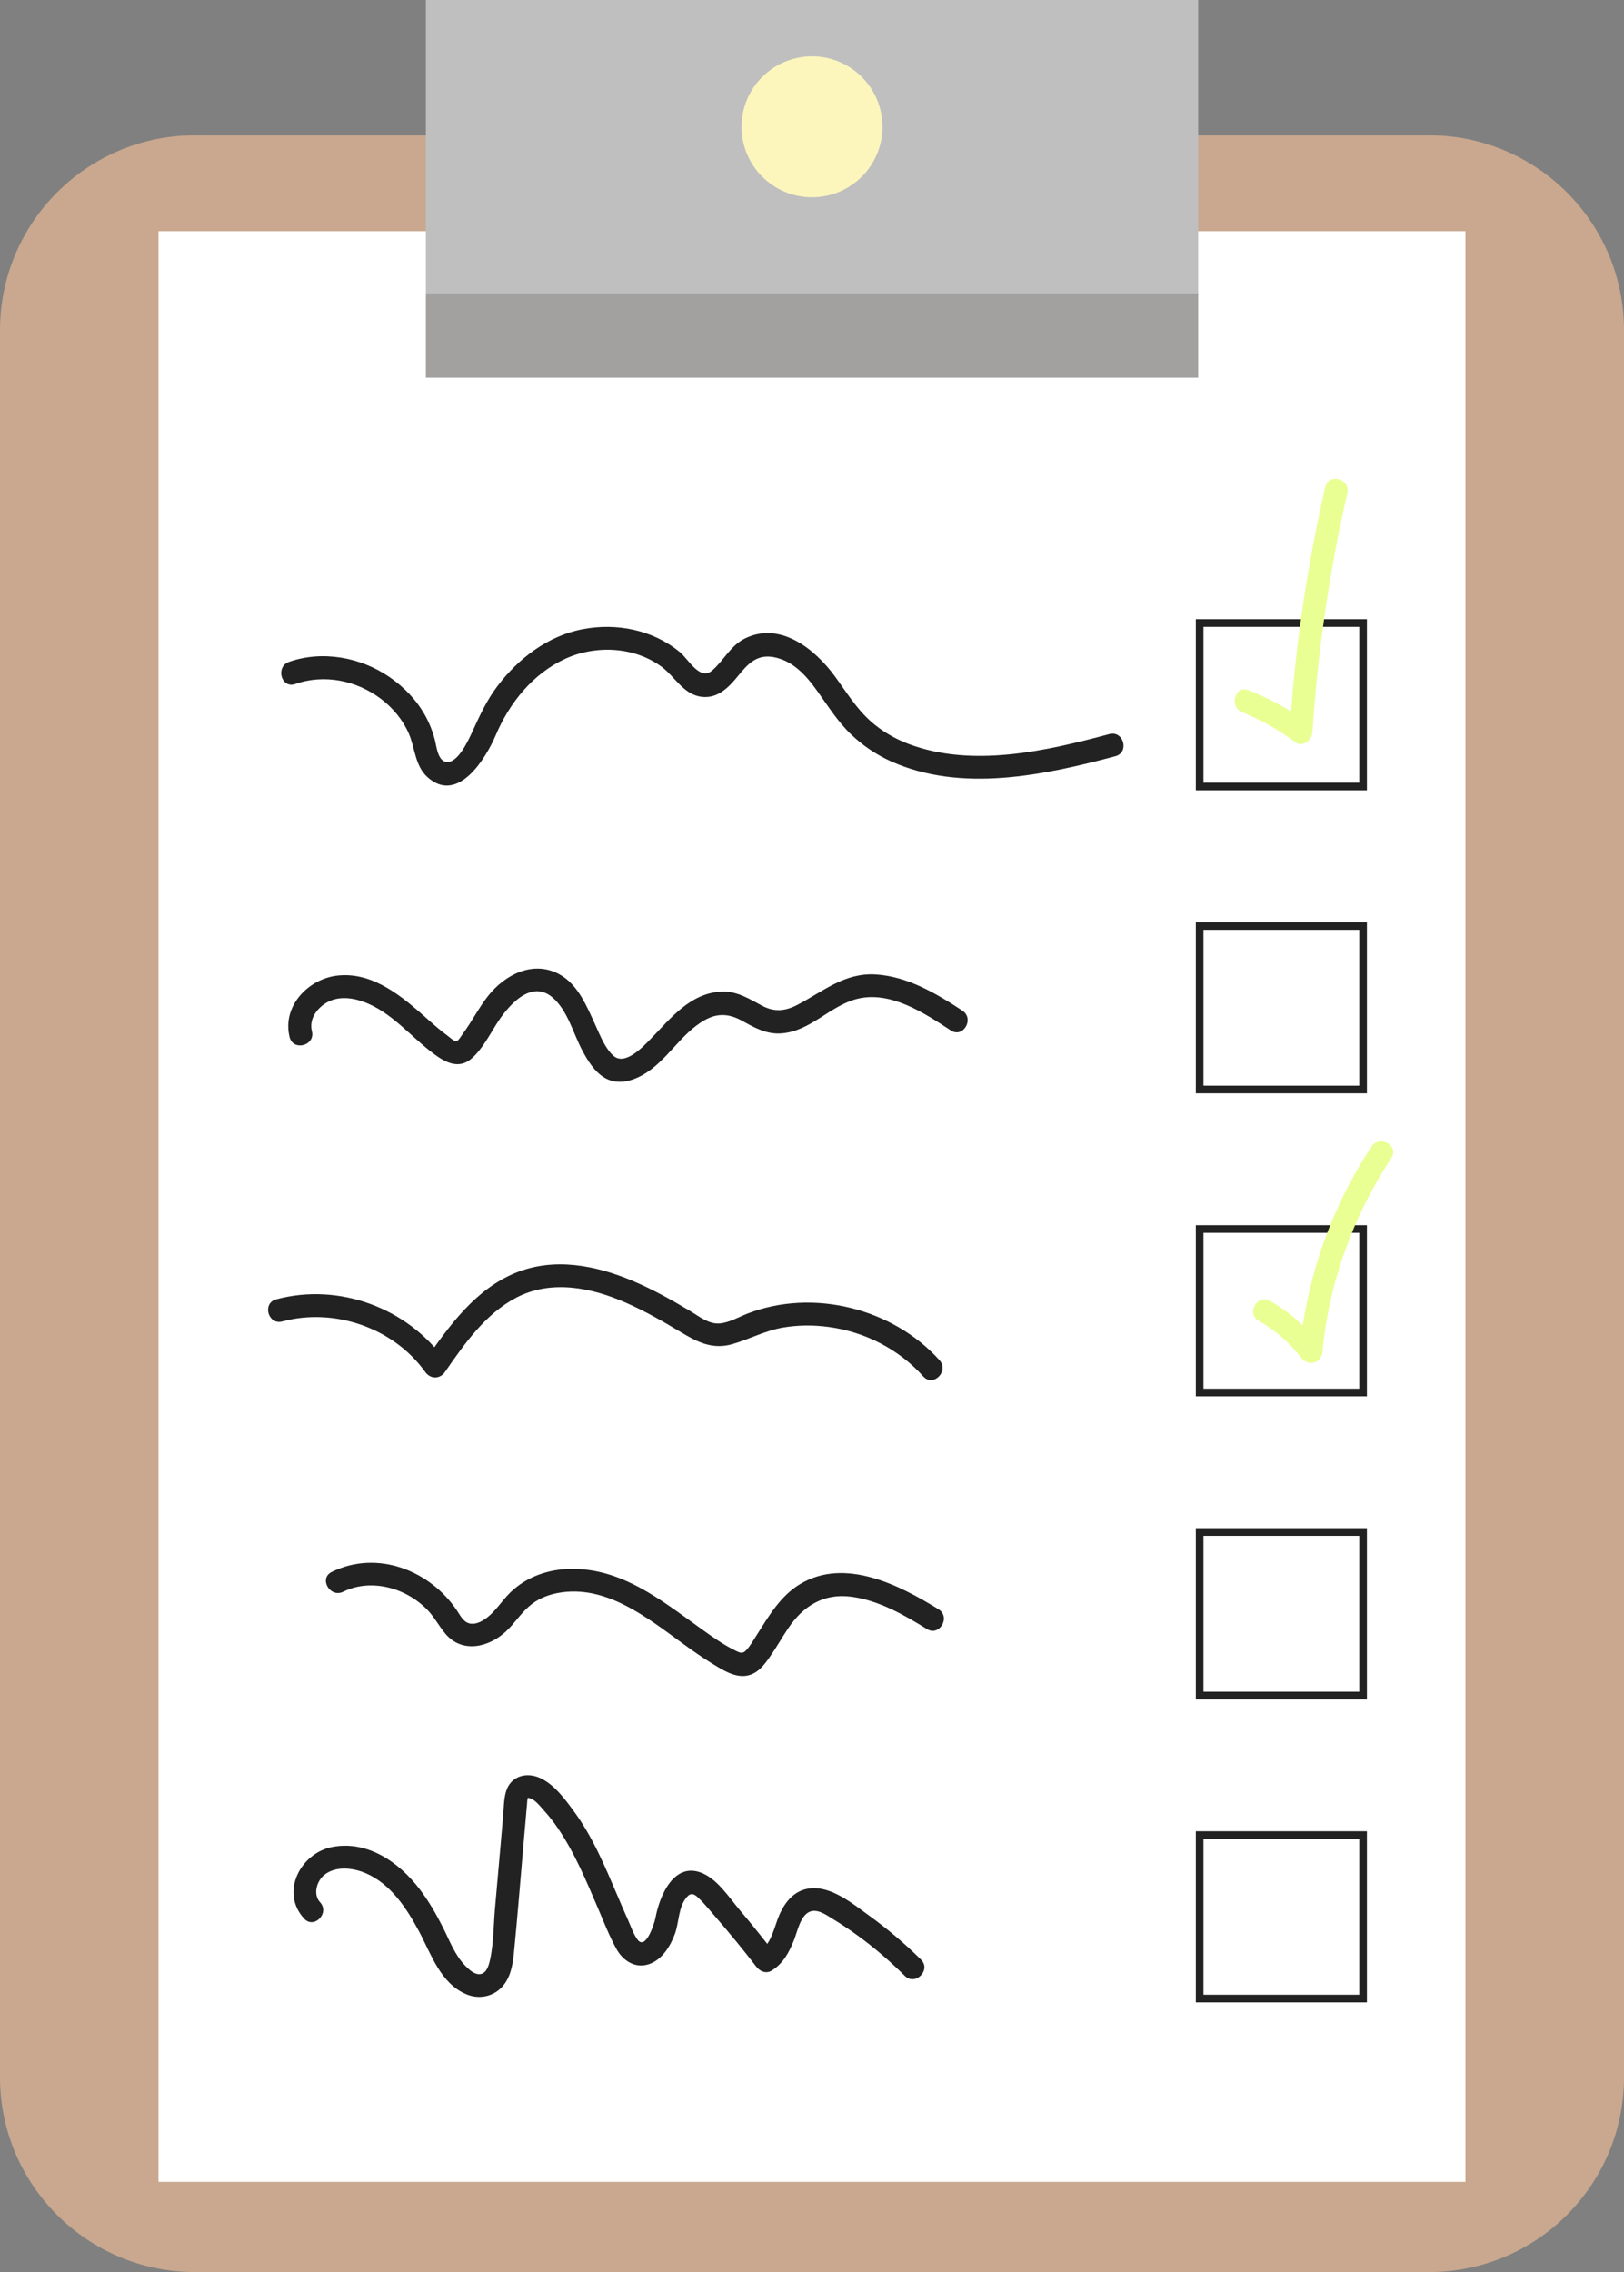 <?xml version="1.0" encoding="utf-8"?>
<!-- Generator: Adobe Illustrator 25.0.1, SVG Export Plug-In . SVG Version: 6.00 Build 0)  -->
<svg version="1.1" id="Layer_1" xmlns="http://www.w3.org/2000/svg" xmlns:xlink="http://www.w3.org/1999/xlink" x="0px" y="0px"
	 viewBox="0 0 212.32 297" style="enable-background:new 0 0 212.32 297;" xml:space="preserve">
<rect x="0" y="0" width="212.32" height="297" fill="#808080" stroke="none"/>
<style type="text/css">
	.st0{fill:#C9A88F;}
	.st1{fill:#FFFFFF;}
	.st2{fill:#A3A0A0;}
	.st3{fill:#BFBFBF;}
	.st4{fill:#FCF6BD;}
	.st5{fill:#222222;}
	.st6{fill:none;stroke:#222222;stroke-miterlimit:10;}
	.st7{fill:#E9FF94;}
</style>
<g>
	<path class="st0" d="M186.84,297H25.48C11.41,297,0,285.59,0,271.52V43.17C0,29.1,11.41,17.69,25.48,17.69h161.36
		c14.07,0,25.48,11.41,25.48,25.48v228.35C212.32,285.59,200.91,297,186.84,297z"/>
</g>
<g>
	<rect x="20.72" y="30.22" class="st1" width="170.87" height="254.99"/>
</g>
<g>
	<rect x="55.68" y="38.32" class="st2" width="100.97" height="11.05"/>
</g>
<g>
	<rect x="55.68" class="st3" width="100.97" height="38.32"/>
</g>
<g>
	<circle class="st4" cx="106.16" cy="16.58" r="9.21"/>
</g>
<g>
	<g>
		<path class="st5" d="M38.6,89.41c3.8-1.33,8.01-0.47,11.2,1.94c1.55,1.17,2.85,2.73,3.64,4.52c0.83,1.9,0.8,4.21,2.43,5.7
			c3.97,3.61,7.64-2.4,8.95-5.48c1.79-4.22,4.84-8.02,9.07-9.97c3.98-1.83,9.04-1.6,12.61,1.04c1.78,1.32,2.86,3.65,5.26,3.93
			c2.07,0.24,3.52-1.24,4.72-2.72c1.29-1.58,2.46-2.89,4.69-2.47c2.49,0.47,4.22,2.39,5.62,4.35c1.44,2,2.74,4.11,4.55,5.82
			c1.5,1.42,3.25,2.6,5.14,3.45c9.18,4.13,20.04,1.83,29.35-0.67c1.86-0.5,1.07-3.39-0.8-2.89c-8.26,2.22-17.84,4.41-26.17,1.32
			c-1.82-0.68-3.56-1.69-5.02-2.99c-1.91-1.7-3.2-3.85-4.7-5.9c-2.57-3.51-7.08-7.18-11.69-4.96c-1.93,0.93-2.77,2.84-4.31,4.19
			c-1.64,1.44-3.09-1.42-4.26-2.38c-3.53-2.91-8.27-3.85-12.72-2.99c-4.54,0.87-8.41,3.83-11.15,7.47c-1.41,1.87-2.32,3.89-3.29,6
			c-0.47,1.02-1.96,4.32-3.52,3.85c-0.99-0.3-1.14-2.06-1.35-2.87c-0.29-1.11-0.72-2.2-1.28-3.2c-1.12-2.01-2.76-3.7-4.65-5
			c-3.78-2.6-8.78-3.51-13.14-1.98C35.99,87.16,36.77,90.05,38.6,89.41L38.6,89.41z"/>
	</g>
</g>
<g>
	<g>
		<path class="st5" d="M40.78,134.8c-0.38-1.49,0.54-2.85,1.76-3.64c1.51-0.97,3.35-0.79,4.97-0.21c3.66,1.31,6.21,4.6,9.26,6.85
			c1.54,1.13,3.27,2.01,4.92,0.54c1.35-1.2,2.26-2.95,3.21-4.46c1.42-2.26,4.45-5.95,7.33-3.5c1.98,1.69,2.71,4.71,3.9,6.94
			c0.7,1.32,1.58,2.76,2.89,3.55c1.62,0.97,3.47,0.52,5.02-0.36c3.19-1.82,4.91-5.36,8.09-7.16c1.75-0.98,3.27-0.82,4.97,0.13
			c1.57,0.88,3.14,1.73,4.99,1.61c3.85-0.24,6.36-3.59,9.94-4.51c4.36-1.11,8.82,1.85,12.28,4.12c1.62,1.06,3.12-1.53,1.51-2.59
			c-3.41-2.24-7.17-4.48-11.34-4.73c-4.09-0.24-6.82,2.2-10.22,3.97c-1.58,0.83-3.02,0.97-4.62,0.12c-1.7-0.9-3.29-1.94-5.31-1.85
			c-4.14,0.19-6.71,3.58-9.36,6.29c-1,1.02-3.28,3.41-4.76,2.11c-1.09-0.96-1.73-2.62-2.32-3.91c-1.14-2.47-2.27-5.42-4.81-6.78
			c-3.41-1.82-7.07,0.08-9.27,2.86c-1.23,1.56-2.11,3.35-3.3,4.94c-0.16,0.22-0.6,0.97-0.85,1c-0.27,0.03-1.02-0.66-1.21-0.79
			c-0.89-0.65-1.72-1.38-2.54-2.11c-3.22-2.86-6.99-6.14-11.62-5.72c-3.94,0.35-7.46,4.01-6.42,8.09
			C38.36,137.46,41.25,136.67,40.78,134.8L40.78,134.8z"/>
	</g>
</g>
<g>
	<g>
		<path class="st5" d="M36.91,172.74c6.82-1.83,14.55,0.84,18.68,6.6c0.68,0.95,1.92,0.97,2.59,0c2.54-3.67,5.28-7.6,9.34-9.72
			c4.57-2.38,9.85-1.3,14.35,0.69c2.45,1.08,4.79,2.41,7.08,3.79c2.2,1.33,4.19,2.36,6.81,1.6c2.24-0.65,4.23-1.74,6.55-2.15
			c1.97-0.35,4.05-0.36,6.03-0.09c4.75,0.64,9.17,2.91,12.37,6.47c1.29,1.44,3.41-0.69,2.12-2.12c-6.12-6.8-16.55-9.42-25.12-6.09
			c-1.15,0.45-2.36,1.17-3.61,1.28c-1.43,0.12-2.68-0.91-3.83-1.6c-2.42-1.45-4.89-2.83-7.48-3.93c-4.86-2.07-10.34-3.15-15.39-1.08
			c-5.26,2.16-8.68,6.93-11.81,11.44c0.86,0,1.73,0,2.59,0c-4.92-6.87-13.87-10.18-22.07-7.98
			C34.25,170.35,35.04,173.24,36.91,172.74L36.91,172.74z"/>
	</g>
</g>
<g>
	<g>
		<path class="st5" d="M44.88,208.07c2.37-1.17,5.16-1.02,7.56,0.01c1.2,0.52,2.31,1.26,3.25,2.17c1.02,0.99,1.63,2.22,2.53,3.3
			c2.18,2.61,5.65,1.81,7.9-0.26c1.1-1.01,1.9-2.3,3.03-3.29c1.06-0.94,2.38-1.5,3.77-1.76c6.23-1.17,11.65,3.19,16.34,6.6
			c1.27,0.92,2.55,1.83,3.89,2.65c1.32,0.8,2.89,1.84,4.51,1.55c1.4-0.26,2.22-1.36,2.99-2.46c0.86-1.23,1.6-2.55,2.44-3.79
			c1.96-2.89,4.64-4.54,8.22-4.06c3.57,0.47,6.87,2.36,9.87,4.22c1.65,1.02,3.15-1.58,1.51-2.59c-5.11-3.16-12.21-6.79-18.06-3.3
			c-2.63,1.57-4.15,4.25-5.75,6.76c-0.39,0.61-0.77,1.28-1.25,1.82c-0.52,0.6-0.84,0.44-1.5,0.12c-1.65-0.81-3.19-1.93-4.68-3
			c-5.08-3.65-10.2-7.75-16.79-7.67c-2.94,0.03-5.81,1.01-7.94,3.08c-1.14,1.11-2,2.6-3.34,3.5c-0.49,0.33-1.12,0.63-1.73,0.59
			c-0.95-0.06-1.39-0.93-1.85-1.64c-3.51-5.33-10.49-8.07-16.43-5.13C41.64,206.34,43.16,208.93,44.88,208.07L44.88,208.07z"/>
	</g>
</g>
<g>
	<g>
		<path class="st5" d="M41.85,248.67c-0.98-1.07-0.43-2.87,0.65-3.66c1.5-1.11,3.66-0.84,5.28-0.16c3.3,1.39,5.39,4.61,7.02,7.65
			c1.58,2.97,2.81,6.8,6.2,8.2c1.57,0.65,3.37,0.34,4.57-0.9c1.19-1.22,1.47-2.98,1.63-4.61c0.47-4.76,0.84-9.54,1.26-14.31
			c0.1-1.14,0.2-2.28,0.3-3.41c0.05-0.57,0.09-1.14,0.15-1.71c0.02-0.16,0-0.41,0.06-0.56c0.14-0.38-0.06-0.2,0.2-0.16
			c0.75,0.12,1.48,1.12,1.95,1.63c0.66,0.73,1.27,1.5,1.82,2.32c2.21,3.24,3.71,6.89,5.25,10.48c0.75,1.76,1.46,3.58,2.38,5.26
			c0.84,1.53,2.41,2.61,4.2,2.05c1.75-0.55,2.86-2.34,3.46-3.97c0.57-1.55,0.43-3.53,1.58-4.84c0.52-0.6,0.96-0.4,1.5,0.12
			c0.85,0.81,1.6,1.76,2.37,2.64c1.78,2.06,3.51,4.16,5.17,6.32c0.48,0.63,1.29,1.01,2.05,0.54c1.52-0.94,2.29-2.43,2.93-4.04
			c0.42-1.07,0.81-3.12,2.01-3.64c1-0.44,2.18,0.4,3,0.91c1.12,0.68,2.21,1.41,3.27,2.18c2.2,1.59,4.25,3.37,6.18,5.28
			c1.37,1.36,3.49-0.76,2.12-2.12c-2.11-2.09-4.37-4.01-6.78-5.75c-2.16-1.56-4.98-3.93-7.83-3.55c-1.96,0.26-3.17,1.76-3.92,3.48
			c-0.64,1.49-1.01,3.75-2.49,4.67c0.68,0.18,1.37,0.36,2.05,0.54c-1.53-1.98-3.09-3.94-4.71-5.85c-1.34-1.58-2.79-3.84-4.71-4.75
			c-3.85-1.83-5.79,2.85-6.33,5.77c-0.14,0.73-1.26,4.25-2.33,2.84c-0.56-0.74-0.9-1.8-1.28-2.64c-0.47-1.04-0.92-2.08-1.36-3.13
			c-1.63-3.82-3.25-7.72-5.74-11.09c-1.15-1.56-2.5-3.4-4.3-4.25c-1.84-0.88-3.96-0.29-4.54,1.8c-0.29,1.02-0.27,2.18-0.37,3.23
			c-0.12,1.38-0.24,2.76-0.36,4.14c-0.23,2.6-0.46,5.2-0.69,7.8c-0.2,2.25-0.17,4.68-0.68,6.89c-0.16,0.68-0.45,1.67-1.29,1.75
			c-0.72,0.07-1.44-0.61-1.9-1.08c-1.38-1.4-2.06-3.28-2.93-5.01c-0.89-1.76-1.88-3.48-3.08-5.05c-2.66-3.48-6.78-6.36-11.37-5.49
			c-4.2,0.79-6.86,5.93-3.72,9.36C41.04,252.22,43.15,250.09,41.85,248.67L41.85,248.67z"/>
	</g>
</g>
<rect x="156.84" y="81.44" class="st6" width="21.37" height="21.37"/>
<rect x="156.84" y="121.05" class="st6" width="21.37" height="21.37"/>
<rect x="156.84" y="160.66" class="st6" width="21.37" height="21.37"/>
<rect x="156.84" y="200.27" class="st6" width="21.37" height="21.37"/>
<rect x="156.84" y="239.88" class="st6" width="21.37" height="21.37"/>
<g>
	<g>
		<path class="st7" d="M162.43,93.12c2.47,0.98,4.77,2.32,6.9,3.9c0.99,0.73,2.19-0.28,2.26-1.3c0.68-10.53,2.21-20.98,4.56-31.26
			c0.43-1.88-2.46-2.68-2.89-0.8c-2.42,10.54-3.98,21.27-4.67,32.06c0.75-0.43,1.5-0.86,2.26-1.3c-2.35-1.75-4.9-3.12-7.62-4.2
			C161.43,89.52,160.66,92.42,162.43,93.12L162.43,93.12z"/>
	</g>
</g>
<g>
	<g>
		<path class="st7" d="M164.55,172.65c2.14,1.23,4.04,2.83,5.54,4.81c0.91,1.2,2.65,0.79,2.8-0.76c0.87-9.04,4.01-17.74,9.01-25.31
			c1.07-1.61-1.53-3.12-2.59-1.51c-5.31,8.03-8.51,17.25-9.42,26.83c0.93-0.25,1.86-0.5,2.8-0.76c-1.82-2.4-4-4.38-6.62-5.88
			C164.39,169.1,162.88,171.69,164.55,172.65L164.55,172.65z"/>
	</g>
</g>
</svg>
